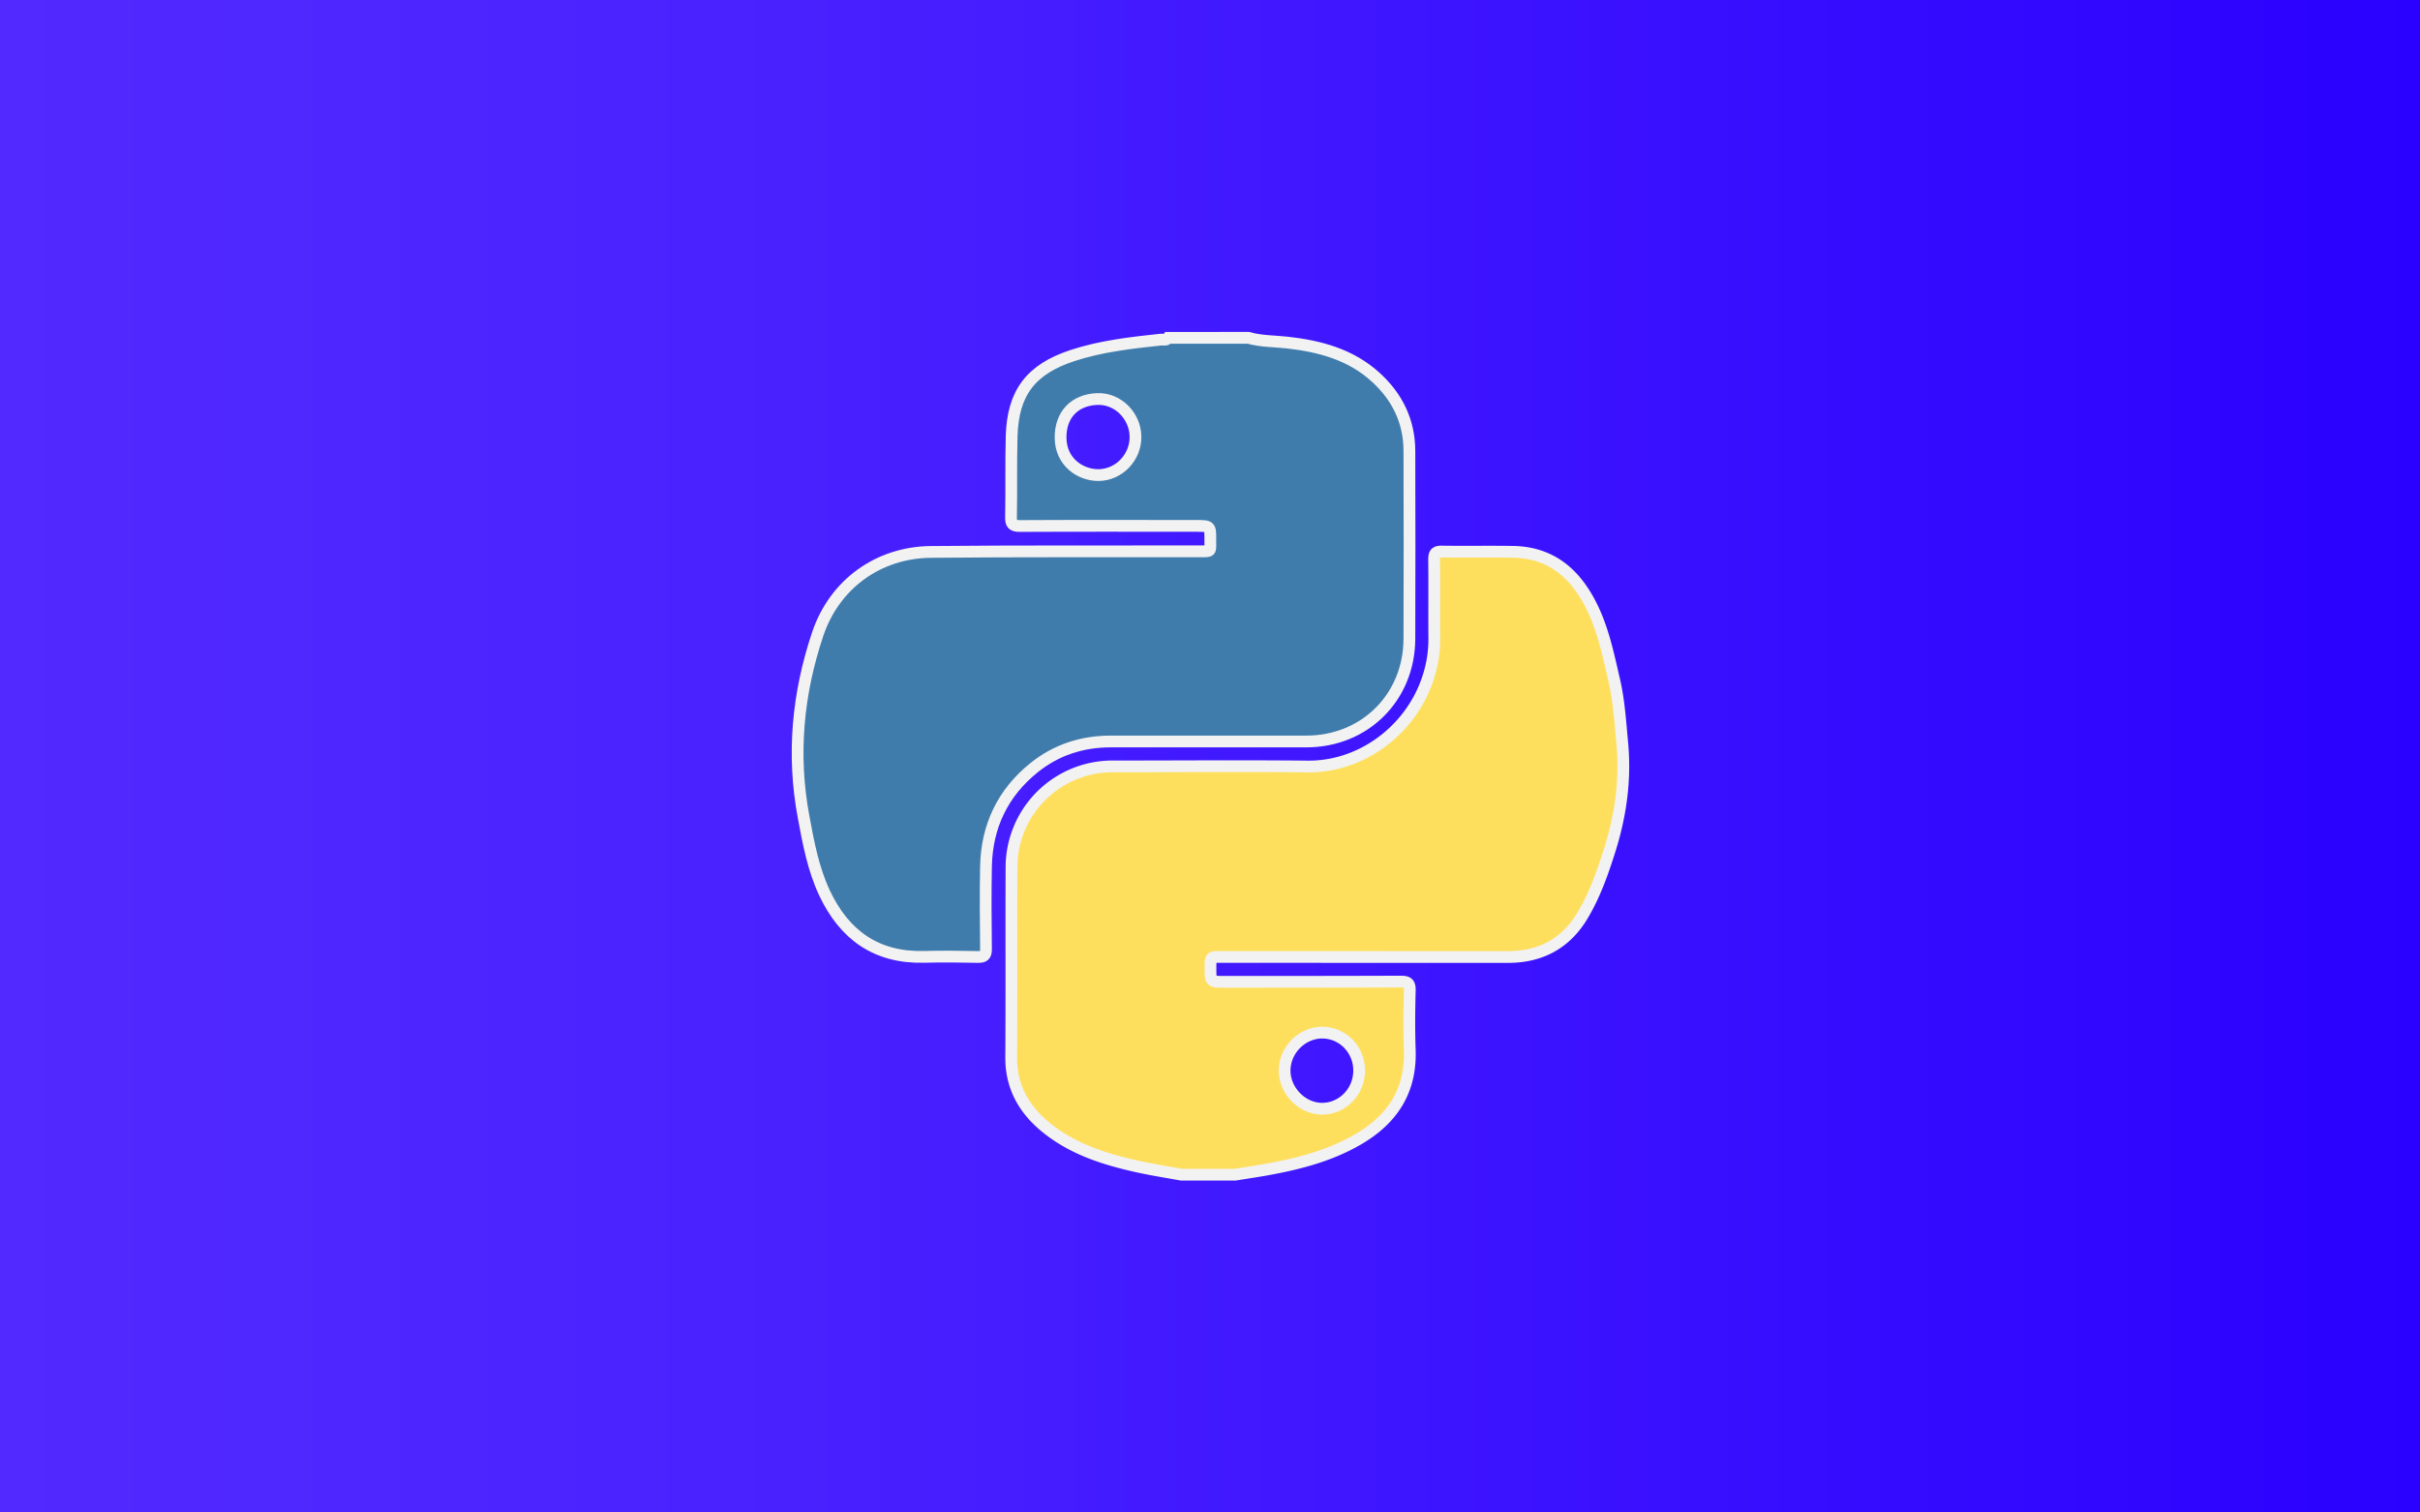 <svg id="Layer_1" data-name="Layer 1" xmlns="http://www.w3.org/2000/svg" xmlns:xlink="http://www.w3.org/1999/xlink" viewBox="0 0 1440 900"><rect x="0" y="0" width="1440" height="900" fill="#333333" stroke="none"/><defs><style>.cls-1{fill:url(#linear-gradient);}.cls-2{fill:#fedf5d;}.cls-2,.cls-3{stroke:#f2f2f2;stroke-miterlimit:10;stroke-width:7px;}.cls-3{fill:#3f7cac;}</style><linearGradient id="linear-gradient" y1="450" x2="1440" y2="450" gradientUnits="userSpaceOnUse"><stop offset="0" stop-color="#522aff"/><stop offset="0.33" stop-color="#4921ff"/><stop offset="0.87" stop-color="#3107ff"/><stop offset="1" stop-color="#2a00ff"/></linearGradient></defs><rect class="cls-1" width="1440" height="900"/><path class="cls-2" d="M702.93,699c-8.66-1.6-17.37-2.94-25.95-4.84-19.66-4.35-38.71-10.34-54.65-23.37-13.21-10.79-20.78-24.29-20.64-41.94.28-37.6,0-75.2.19-112.8a60.06,60.06,0,0,1,60.28-60c38.65,0,77.31-.32,116,.06,31.82.32,60.77-21.41,71.11-51.36A73.38,73.38,0,0,0,853.46,380c-.13-15.72.08-31.44-.11-47.16,0-3.65,1-4.69,4.64-4.63,14.07.21,28.15-.08,42.21.15,21,.35,35.19,10.95,45.14,29.07,8.2,14.92,11.42,31.15,15.2,47.39,2.83,12.15,3.54,24.44,4.72,36.76,2.12,22.12-.79,43.32-7.45,64.42-4.21,13.32-8.78,26.35-15.91,38.37-10,17-25.09,25.1-44.64,25.1q-85.39,0-170.8-.05c-6.18,0-6.18,0-6.18,6.36,0,8.45,0,8.45,8.4,8.45,34.94,0,69.88,0,104.81-.14,4.29,0,5.5,1.06,5.39,5.38-.31,11.82-.43,23.67,0,35.48.81,24.34-10.56,41.35-31,53.15-17.19,9.95-36.11,14.65-55.42,18.07-5.82,1-11.66,1.89-17.5,2.83Zm105.82-62c0-12.4-9.77-22.48-21.84-22.54s-22.48,10.26-22.5,22.61c0,12.14,10.61,22.83,22.57,22.67S808.75,649.52,808.75,637.05Z"/><path class="cls-3" d="M742.73,201c7.61,2.16,15.51,2,23.27,2.84,19.48,2.2,37.81,7.07,52.73,20.74,12.82,11.73,19.86,26.22,19.92,43.72q.18,55.92,0,111.83c-.14,34.83-26.55,61.06-61.3,61.09q-58.23,0-116.46,0c-17,0-32.42,5-45.58,15.59-18.59,14.94-28.11,34.8-28.6,58.69-.33,16.36-.18,32.74,0,49.1.06,3.93-1.15,4.92-4.91,4.84-10.67-.24-21.35-.32-32-.06-28.41.7-47.46-13.05-59.24-38.14C483.86,516.87,481,501.4,478.15,486c-6.92-37-3.46-73.31,8.42-108.7,10-29.72,36.06-48.58,67.33-48.88,53.22-.52,106.43-.26,159.65-.35,7.67,0,6.58.55,6.63-6.86.05-8.28,0-8.28-8.48-8.28-34.94,0-69.88-.12-104.82.07-4.33,0-5.38-1.15-5.29-5.38.32-16-.07-32.1.38-48.13.73-25.83,11.51-39.8,36.13-47.9,17.11-5.62,34.86-7.59,52.62-9.5,1.5-.17,3.29.64,4.44-1.06Zm-89.15,81.71c12.26-.1,22.31-10.59,22.08-23s-10.58-22.78-22.84-22.27c-13.44.56-21.86,9.34-21.73,23.1C631.22,274.94,642.82,282.7,653.58,282.71Z"/></svg>